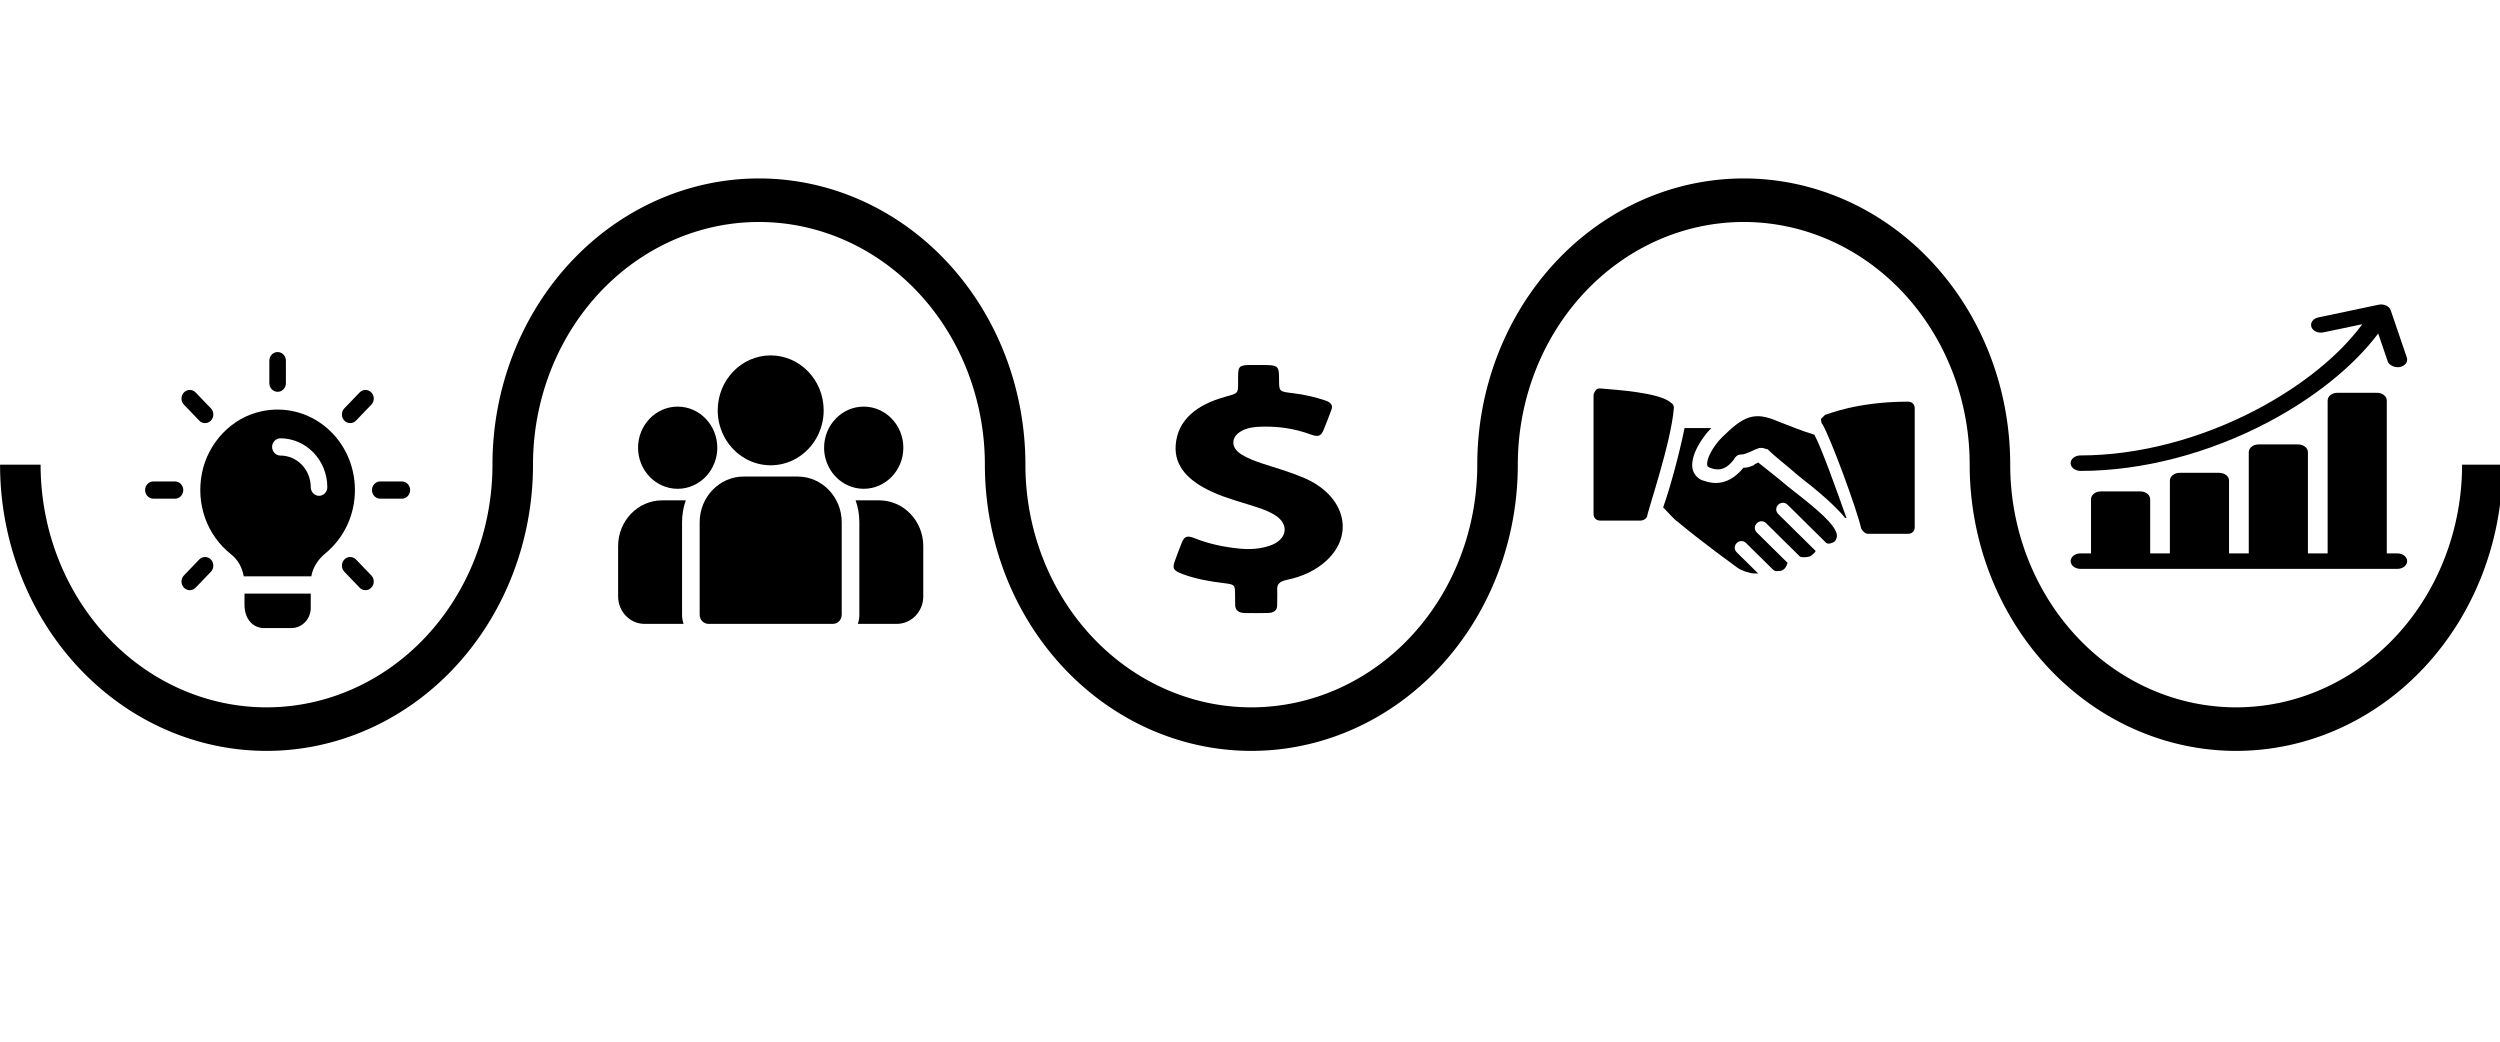<?xml version="1.0" encoding="UTF-8" standalone="no"?>
<svg
   xmlns:dc="http://purl.org/dc/elements/1.1/"
   xmlns:cc="http://creativecommons.org/ns#"
   xmlns:rdf="http://www.w3.org/1999/02/22-rdf-syntax-ns#"
   xmlns:svg="http://www.w3.org/2000/svg"
   xmlns="http://www.w3.org/2000/svg"
   xmlns:sodipodi="http://sodipodi.sourceforge.net/DTD/sodipodi-0.dtd"
   xmlns:inkscape="http://www.inkscape.org/namespaces/inkscape"
   width="1920"
   height="800"
   viewBox="0 0 508 211.667"
   version="1.1"
   id="svg8"
   sodipodi:docname="process-infograph-web-6.svg"
   inkscape:version="0.92.3 (2405546, 2018-03-11)">
  <sodipodi:namedview
     pagecolor="#ffffff"
     bordercolor="#666666"
     borderopacity="1"
     objecttolerance="10"
     gridtolerance="10"
     guidetolerance="10"
     inkscape:pageopacity="0"
     inkscape:pageshadow="2"
     inkscape:window-width="1920"
     inkscape:window-height="1050"
     id="namedview44"
     showgrid="false"
     inkscape:zoom="0.50381358"
     inkscape:cx="1033.2769"
     inkscape:cy="305.43124"
     inkscape:window-x="1920"
     inkscape:window-y="0"
     inkscape:window-maximized="1"
     inkscape:current-layer="g2206" />
  <defs
     id="defs5">
    <linearGradient
       id="reak"
       y2="0%"
       x2="100%"
       y1="0%"
       x1="0%">
      <stop
         stop-color="#00FF00"
         offset="0%"
         id="F1gst1" />
      <stop
         stop-color="#FFFFFF"
         offset="0%"
         id="F1gst2" />
    </linearGradient>
  </defs>
  <g
     id="layer1"
     transform="translate(0,-85.333)">
    <path
       transform="matrix(0.265,0,0,0.265,0,85.333)"
       id="circleCurve"
       d="M 581.949 136.832 A 204.327 219.471 0 0 0 377.621 356.301 A 173.245 186.085 0 0 1 204.377 542.387 A 173.245 186.085 0 0 1 31.131 356.301 L 0.049 356.301 A 204.327 219.471 0 0 0 204.377 575.771 A 204.327 219.471 0 0 0 408.703 356.301 A 173.245 186.085 0 0 1 581.949 170.217 A 173.245 186.085 0 0 1 755.193 356.301 A 204.327 219.471 0 0 0 959.52 575.771 A 204.327 219.471 0 0 0 1163.848 356.301 A 173.245 186.085 0 0 1 1337.092 170.217 A 173.245 186.085 0 0 1 1510.338 356.301 L 1510.336 356.301 A 204.327 219.471 0 0 0 1714.664 575.771 A 204.327 219.471 0 0 0 1918.99 356.301 L 1887.908 356.301 A 173.245 186.085 0 0 1 1714.664 542.387 A 173.245 186.085 0 0 1 1541.418 356.301 A 204.327 219.471 0 0 0 1337.092 136.832 A 204.327 219.471 0 0 0 1132.766 356.301 A 173.245 186.085 0 0 1 959.52 542.387 A 173.245 186.085 0 0 1 786.275 356.301 A 204.327 219.471 0 0 0 581.949 136.832 z "
       style="stroke-width:3.78" />
    <g
       id="g2206"
       transform="matrix(0.265,0,0,0.265,-3.664,59.114)">
      <g
         id="g1582"
         transform="translate(39.697,31.758)">
        <g
           transform="matrix(0.457,0,0,0.474,448.098,321.291)"
           id="process-people">
          <g
             id="g877">
            <g
               id="g875">
              <path
                 d="m 438.09,273.32 h -39.596 c 4.036,11.05 6.241,22.975 6.241,35.404 v 149.65 c 0,5.182 -0.902,10.156 -2.543,14.782 h 65.461 c 24.453,0 44.346,-19.894 44.346,-44.346 V 347.229 C 512,306.476 478.844,273.32 438.09,273.32 Z"
                 id="path9"
                 inkscape:connector-curvature="0" />
            </g>
          </g>
          <g
             id="g883">
            <g
               id="g881">
              <path
                 d="m 107.265,308.725 c 0,-12.43 2.205,-24.354 6.241,-35.404 H 73.91 C 33.156,273.321 0,306.477 0,347.231 v 81.581 c 0,24.452 19.893,44.346 44.346,44.346 h 65.462 c -1.641,-4.628 -2.543,-9.601 -2.543,-14.783 z"
                 id="path879"
                 inkscape:connector-curvature="0" />
            </g>
          </g>
          <g
             id="g889">
            <g
               id="g887">
              <path
                 d="m 301.261,234.815 h -90.522 c -40.754,0 -73.91,33.156 -73.91,73.91 v 149.65 c 0,8.163 6.618,14.782 14.782,14.782 h 208.778 c 8.164,0 14.782,-6.618 14.782,-14.782 v -149.65 c 0,-40.754 -33.156,-73.91 -73.91,-73.91 z"
                 id="path885"
                 inkscape:connector-curvature="0" />
            </g>
          </g>
          <g
             id="g895">
            <g
               id="g893">
              <path
                 d="m 256,38.84 c -49.012,0 -88.886,39.874 -88.886,88.887 0,33.245 18.349,62.28 45.447,77.524 12.853,7.23 27.671,11.362 43.439,11.362 15.768,0 30.586,-4.132 43.439,-11.362 27.099,-15.244 45.447,-44.28 45.447,-77.524 C 344.886,78.715 305.012,38.84 256,38.84 Z"
                 id="path891"
                 inkscape:connector-curvature="0" />
            </g>
          </g>
          <g
             id="g901">
            <g
               id="g899">
              <path
                 d="m 99.918,121.689 c -36.655,0 -66.475,29.82 -66.475,66.475 0,36.655 29.82,66.475 66.475,66.475 9.298,0 18.152,-1.926 26.195,-5.388 13.906,-5.987 25.372,-16.585 32.467,-29.86 4.98,-9.317 7.813,-19.946 7.813,-31.227 0,-36.654 -29.82,-66.475 -66.475,-66.475 z"
                 id="path897"
                 inkscape:connector-curvature="0" />
            </g>
          </g>
          <g
             id="g907">
            <g
               id="g905">
              <path
                 d="m 412.082,121.689 c -36.655,0 -66.475,29.82 -66.475,66.475 0,11.282 2.833,21.911 7.813,31.227 7.095,13.276 18.561,23.874 32.467,29.86 8.043,3.462 16.897,5.388 26.195,5.388 36.655,0 66.475,-29.82 66.475,-66.475 0,-36.655 -29.82,-66.475 -66.475,-66.475 z"
                 id="path903"
                 inkscape:connector-curvature="0" />
            </g>
          </g>
        </g>
        <g
           transform="matrix(0.517,0,0,0.393,813.706,347.025)"
           id="g1039">
          <g
             id="g983">
            <path
               d="m 309.43,219.944 c -19,-10.5 -39.2,-18.5 -59.2,-26.8 -11.6,-4.8 -22.7,-10.4 -32.5,-18.2 -19.3,-15.4 -15.6,-40.4 7,-50.3 6.4,-2.8 13.1,-3.7 19.9,-4.1 26.2,-1.4 51.1,3.4 74.8,14.8 11.8,5.7 15.7,3.9 19.7,-8.4 4.2,-13 7.7,-26.2 11.6,-39.3 2.6,-8.8 -0.6,-14.6 -8.9,-18.3 -15.2,-6.7 -30.8,-11.5 -47.2,-14.1 -21.4,-3.3 -21.4,-3.4 -21.5,-24.9 -0.1,-30.3 -0.1,-30.3 -30.5,-30.3 -4.4,0 -8.8,-0.1 -13.2,0 -14.2,0.4 -16.6,2.9 -17,17.2 -0.2,6.4 0,12.8 -0.1,19.3 -0.1,19 -0.2,18.7 -18.4,25.3 -44,16 -71.2,46 -74.1,94 -2.6,42.5 19.6,71.2 54.5,92.1 21.5,12.9 45.3,20.5 68.1,30.6 8.9,3.9 17.4,8.4 24.8,14.6 21.9,18.1 17.9,48.2 -8.1,59.6 -13.9,6.1 -28.6,7.6 -43.7,5.7 -23.3,-2.9 -45.6,-9 -66.6,-19.9 -12.3,-6.4 -15.9,-4.7 -20.1,8.6 -3.6,11.5 -6.8,23.1 -10,34.7 -4.3,15.6 -2.7,19.3 12.2,26.6 19,9.2 39.3,13.9 60,17.2 16.2,2.6 16.7,3.3 16.9,20.1 0.1,7.6 0.1,15.3 0.2,22.9 0.1,9.6 4.7,15.2 14.6,15.4 11.2,0.2 22.5,0.2 33.7,-0.1 9.2,-0.2 13.9,-5.2 13.9,-14.5 0,-10.4 0.5,-20.9 0.1,-31.3 -0.5,-10.6 4.1,-16 14.3,-18.8 23.5,-6.4 43.5,-19 58.9,-37.8 42.8,-52 26.5,-128.1 -34.1,-161.6 z"
               id="reak-dollar"
               inkscape:connector-curvature="0" />
          </g>
        </g>
        <g
           transform="matrix(0.481,0,0,0.475,1196.049,314.374)"
           id="g1129">
          <g
             id="g1063">
            <g
               id="g1061">
              <path
                 d="m 386.133,337.067 c -8.533,-19.2 -44.8,-46.933 -76.8,-72.533 C 292.267,249.6 275.2,236.8 262.4,226.133 c -2.133,2.133 -6.4,2.133 -6.4,4.267 -6.4,2.133 -8.533,4.267 -17.067,4.267 C 221.867,256 200.533,264.533 177.067,256 166.4,253.867 160,245.333 157.867,236.8 153.6,215.467 172.8,185.6 187.734,170.667 h -42.667 c -8.533,42.667 -23.467,98.133 -34.133,128 8.533,8.533 17.067,19.2 23.467,23.467 40.533,34.133 87.467,68.267 96,74.667 6.4,4.267 19.2,8.533 25.6,8.533 2.133,0 4.267,0 6.4,0 L 228.267,371.2 c -4.267,-4.267 -4.267,-10.667 0,-14.933 4.267,-4.266 10.667,-4.267 14.933,0 l 42.667,42.667 c 4.267,4.267 8.533,2.133 12.8,2.133 6.4,-2.133 8.533,-6.4 10.667,-12.8 L 260.267,339.2 c -4.267,-4.267 -4.267,-10.667 0,-14.933 4.267,-4.266 10.667,-4.267 14.933,0 l 53.333,53.333 c 2.133,2.133 10.667,2.133 17.067,0 2.133,-2.133 6.4,-4.267 8.533,-8.533 L 294.4,309.333 c -4.267,-4.267 -4.267,-10.667 0,-14.933 4.267,-4.266 10.667,-4.267 14.933,0 l 61.867,61.867 c 4.267,2.133 8.533,0 12.8,-2.133 2.133,-2.134 6.4,-8.534 2.133,-17.067 z M 501.333,128 c -83.2,0 -130.133,21.333 -132.267,21.333 -2.133,2.133 -4.267,4.267 -6.4,6.4 0,2.133 0,6.4 2.133,8.533 12.8,21.333 55.467,138.667 61.867,168.533 2.133,4.267 6.4,8.533 10.667,8.533 h 64 c 6.4,0 10.667,-4.267 10.667,-10.667 v -192 C 512,132.267 507.733,128 501.333,128 Z M 352,181.333 C 330.667,174.933 311.467,166.4 294.4,160 c -38.4,-17.067 -55.467,-8.533 -89.6,25.6 -14.933,14.933 -25.6,36.267 -23.467,44.8 0,2.133 0,2.133 4.267,4.267 10.667,4.267 25.6,6.4 40.533,-17.067 2.133,-2.133 4.267,-4.267 8.533,-4.267 6.4,0 8.533,-2.133 14.933,-4.267 4.267,-2.133 8.533,-4.267 14.933,-6.4 2.133,0 2.133,0 4.267,0 2.133,0 6.4,2.133 8.533,2.133 10.668,10.668 29.868,25.601 49.068,42.668 29.867,23.467 59.733,49.067 74.667,68.267 H 403.2 C 388.267,273.067 362.667,200.533 352,181.333 Z m -228.267,-51.2 C 106.666,113.066 34.133,108.8 10.666,106.666 c -2.133,0 -4.267,0 -6.4,2.133 C 2.133,110.933 0,115.2 0,117.333 v 192 C 0,315.733 4.267,320 10.667,320 h 64 c 4.267,0 8.533,-2.133 10.667,-6.4 0,-6.4 38.4,-119.467 42.667,-174.933 -0.001,-2.134 -0.001,-6.4 -4.268,-8.534 z"
                 id="reak-handshake"
                 inkscape:connector-curvature="0" />
            </g>
          </g>
        </g>
        <g
           transform="matrix(0.504,0,0,0.396,1561.878,300.64)"
           id="g1297">
          <path
             d="m 15,322.31 c 93.618,0 195.14,-33.622 285.866,-94.673 71.055,-47.815 130.286,-108.898 167.078,-171.445 l 14.568,54.367 c 1.796,6.702 10.467,12.492 18.371,10.606 8.058,-1.922 12.75,-10.369 10.606,-18.371 L 486.926,11.124 C 484.781,3.123 476.56,-1.627 468.555,0.518 l -91.67,24.563 c -8.002,2.144 -12.75,10.369 -10.606,18.371 2.145,8.002 10.366,12.752 18.371,10.606 L 443.705,38.234 C 409.38,97.88 352.652,156.628 284.117,202.747 198.289,260.503 102.715,292.31 15,292.31 c -8.284,0 -15,6.716 -15,15 0,8.284 6.716,15 15,15 z m 482,159.696 h -16 v -296 c 0,-8.284 -6.716,-15 -15,-15 h -60 c -8.284,0 -15,6.716 -15,15 v 296 h -30 v -196 c 0,-8.284 -6.716,-15 -15,-15 h -60 c -8.284,0 -15,6.716 -15,15 v 196 h -30 v -141 c 0,-8.284 -6.716,-15 -15,-15 h -60 c -8.284,0 -15,6.716 -15,15 v 141 h -30 v -105 c 0,-8.284 -6.716,-15 -15,-15 H 46 c -8.284,0 -15,6.716 -15,15 v 105 H 15 c -8.284,0 -15,6.716 -15,15 0,8.284 6.716,15 15,15 h 482 c 8.284,0 15,-6.716 15,-15 0,-8.284 -6.716,-15 -15,-15 z"
             id="reak-graph"
             inkscape:connector-curvature="0" />
        </g>
        <g
           transform="matrix(8.468,0,0,8.819,85.387,337.131)"
           id="g1339">
          <path
             d="m 15.05,19.5 v 0.01 C 15.03,19.5 15.02,19.5 15,19.5 Z m -6.12,0 H 9 c -0.02,0 -0.05,0 -0.07,0.01 z M 16.41,6.56 C 14.77,5.23 12.61,4.71 10.5,5.16 7.85,5.71 5.7,7.87 5.15,10.52 c -0.56,2.72 0.46,5.42 2.64,7.07 0.59,0.44 1,1.12 1.14,1.91 v 0.01 C 8.95,19.5 8.98,19.5 9,19.5 h 6 c 0.02,0 0.03,0 0.05,0.01 V 19.5 c 0.14,-0.76 0.59,-1.46 1.28,-2 C 18.02,16.16 19,14.16 19,12 19,9.88 18.06,7.9 16.41,6.56 Z M 15.75,12.5 C 15.34,12.5 15,12.16 15,11.75 15,10.23 13.77,9 12.25,9 11.84,9 11.5,8.66 11.5,8.25 c 0,-0.41 0.34,-0.75 0.75,-0.75 2.34,0 4.25,1.91 4.25,4.25 0,0.41 -0.34,0.75 -0.75,0.75 z M 15,21 v 1.25 C 15,23.21 14.21,24 13.25,24 h -2.5 C 9.91,24 9,23.36 9,21.96 V 21 Z M 5.429,6.179 c -0.192,0 -0.384,-0.073 -0.53,-0.22 L 3.515,4.575 c -0.293,-0.293 -0.293,-0.768 0,-1.061 0.293,-0.293 0.768,-0.293 1.061,0 L 5.96,4.898 c 0.293,0.293 0.293,0.768 0,1.061 -0.148,0.146 -0.339,0.22 -0.531,0.22 z M 2.707,12.75 H 0.75 C 0.336,12.75 0,12.414 0,12 0,11.586 0.336,11.25 0.75,11.25 h 1.957 c 0.414,0 0.75,0.336 0.75,0.75 0,0.414 -0.336,0.75 -0.75,0.75 z m 1.338,7.955 c -0.192,0 -0.384,-0.073 -0.53,-0.22 -0.293,-0.293 -0.293,-0.768 0,-1.061 L 4.899,18.04 c 0.293,-0.293 0.768,-0.293 1.061,0 0.293,0.293 0.293,0.768 0,1.061 l -1.384,1.384 c -0.147,0.147 -0.339,0.22 -0.531,0.22 z m 15.91,0 c -0.192,0 -0.384,-0.073 -0.53,-0.22 l -1.384,-1.384 c -0.293,-0.293 -0.293,-0.768 0,-1.061 0.293,-0.293 0.768,-0.293 1.061,0 l 1.384,1.384 c 0.293,0.293 0.293,0.768 0,1.061 -0.147,0.147 -0.339,0.22 -0.531,0.22 z M 23.25,12.75 h -1.957 c -0.414,0 -0.75,-0.336 -0.75,-0.75 0,-0.414 0.336,-0.75 0.75,-0.75 h 1.957 c 0.414,0 0.75,0.336 0.75,0.75 0,0.414 -0.336,0.75 -0.75,0.75 z M 18.571,6.179 c -0.192,0 -0.384,-0.073 -0.53,-0.22 -0.293,-0.293 -0.293,-0.768 0,-1.061 l 1.384,-1.384 c 0.293,-0.293 0.768,-0.293 1.061,0 0.293,0.293 0.293,0.768 0,1.061 l -1.384,1.384 c -0.147,0.146 -0.339,0.22 -0.531,0.22 z M 12,3.457 c -0.414,0 -0.75,-0.336 -0.75,-0.75 V 0.75 C 11.25,0.336 11.586,0 12,0 c 0.414,0 0.75,0.336 0.75,0.75 v 1.957 c 0,0.414 -0.336,0.75 -0.75,0.75 z"
             id="reak-bulb"
             inkscape:connector-curvature="0" />
        </g>
      </g>
    </g>
  </g>
</svg>
